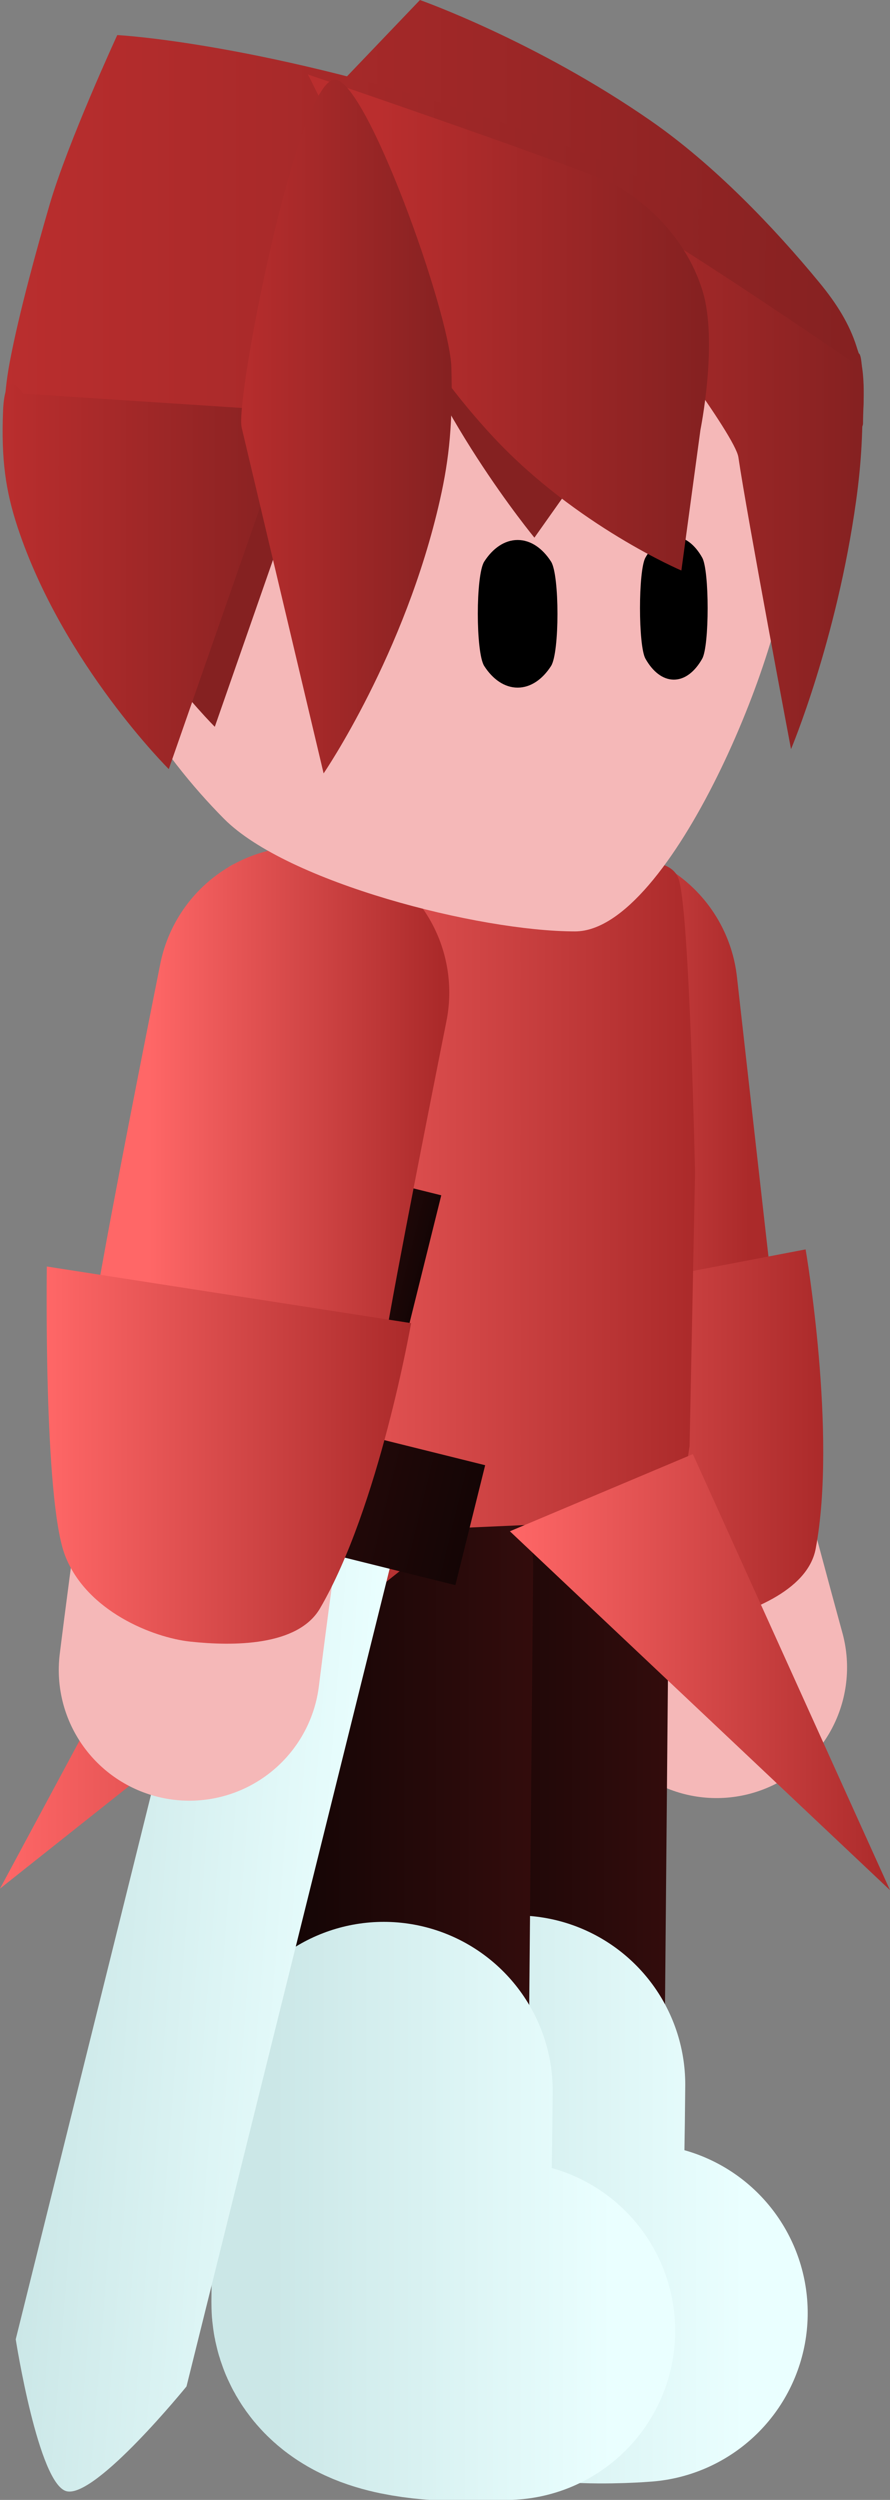 <svg version="1.1" xmlns="http://www.w3.org/2000/svg" xmlns:xlink="http://www.w3.org/1999/xlink" width="28.971" height="81.313" viewBox="0,0,28.971,81.313"><rect x="0" y="0" width="28.971" height="81.313" fill="#808080" stroke="none"/><defs><linearGradient x1="241.092" y1="174.65" x2="250.592" y2="174.65" gradientUnits="userSpaceOnUse" id="color-1"><stop offset="0" stop-color="#ff6767"/><stop offset="1" stop-color="#ab2a2a"/></linearGradient><linearGradient x1="240.658" y1="186.92" x2="253.018" y2="186.92" gradientUnits="userSpaceOnUse" id="color-2"><stop offset="0" stop-color="#ff6767"/><stop offset="1" stop-color="#ab2a2a"/></linearGradient><linearGradient x1="240.093" y1="203.132" x2="249.593" y2="203.132" gradientUnits="userSpaceOnUse" id="color-3"><stop offset="0" stop-color="#140505"/><stop offset="1" stop-color="#390e0e"/></linearGradient><linearGradient x1="239.465" y1="211.67" x2="250.465" y2="211.67" gradientUnits="userSpaceOnUse" id="color-4"><stop offset="0" stop-color="#cbe7e7"/><stop offset="1" stop-color="#eaffff"/></linearGradient><linearGradient x1="235.67" y1="203.477" x2="245.17" y2="203.477" gradientUnits="userSpaceOnUse" id="color-5"><stop offset="0" stop-color="#140505"/><stop offset="1" stop-color="#390e0e"/></linearGradient><linearGradient x1="235.152" y1="212.065" x2="246.152" y2="212.065" gradientUnits="userSpaceOnUse" id="color-6"><stop offset="0" stop-color="#cbe7e7"/><stop offset="1" stop-color="#eaffff"/></linearGradient><linearGradient x1="232.728" y1="178.978" x2="248.847" y2="178.978" gradientUnits="userSpaceOnUse" id="color-7"><stop offset="0" stop-color="#ff6767"/><stop offset="1" stop-color="#ab2a2a"/></linearGradient><linearGradient x1="226.221" y1="194.469" x2="240.93" y2="194.469" gradientUnits="userSpaceOnUse" id="color-8"><stop offset="0" stop-color="#ff6767"/><stop offset="1" stop-color="#ab2a2a"/></linearGradient><linearGradient x1="242.819" y1="194.519" x2="255.192" y2="194.519" gradientUnits="userSpaceOnUse" id="color-9"><stop offset="0" stop-color="#ff6767"/><stop offset="1" stop-color="#ab2a2a"/></linearGradient><linearGradient x1="239.592" y1="183.061" x2="236.491" y2="182.3" gradientUnits="userSpaceOnUse" id="color-10"><stop offset="0" stop-color="#140505"/><stop offset="1" stop-color="#390e0e"/></linearGradient><linearGradient x1="237.826" y1="205.772" x2="227.627" y2="204.963" gradientUnits="userSpaceOnUse" id="color-11"><stop offset="0" stop-color="#eaffff"/><stop offset="1" stop-color="#cbe7e7"/></linearGradient><linearGradient x1="241.539" y1="189.725" x2="231.644" y2="187.298" gradientUnits="userSpaceOnUse" id="color-12"><stop offset="0" stop-color="#140505"/><stop offset="1" stop-color="#390e0e"/></linearGradient><linearGradient x1="231.057" y1="174.01" x2="240.557" y2="174.01" gradientUnits="userSpaceOnUse" id="color-13"><stop offset="0" stop-color="#ff6767"/><stop offset="1" stop-color="#ab2a2a"/></linearGradient><linearGradient x1="227.739" y1="187.46" x2="239.603" y2="187.46" gradientUnits="userSpaceOnUse" id="color-14"><stop offset="0" stop-color="#ff6767"/><stop offset="1" stop-color="#ab2a2a"/></linearGradient><linearGradient x1="229.159" y1="158.255" x2="251.846" y2="158.255" gradientUnits="userSpaceOnUse" id="color-15"><stop offset="0" stop-color="#ffd499"/><stop offset="1" stop-color="#ffd599"/></linearGradient><linearGradient x1="226.847" y1="147.469" x2="254.336" y2="147.469" gradientUnits="userSpaceOnUse" id="color-16"><stop offset="0" stop-color="#ba2e2e"/><stop offset="1" stop-color="#852121"/></linearGradient><linearGradient x1="226.357" y1="147.998" x2="254.337" y2="147.998" gradientUnits="userSpaceOnUse" id="color-17"><stop offset="0" stop-color="#ba2e2e"/><stop offset="1" stop-color="#852121"/></linearGradient><linearGradient x1="226.306" y1="158.887" x2="235.777" y2="158.887" gradientUnits="userSpaceOnUse" id="color-18"><stop offset="0" stop-color="#ba2e2e"/><stop offset="1" stop-color="#852121"/></linearGradient><linearGradient x1="243.532" y1="155.13" x2="254.301" y2="155.13" gradientUnits="userSpaceOnUse" id="color-19"><stop offset="0" stop-color="#ba2e2e"/><stop offset="1" stop-color="#852121"/></linearGradient><linearGradient x1="238.592" y1="152.101" x2="249.118" y2="152.101" gradientUnits="userSpaceOnUse" id="color-20"><stop offset="0" stop-color="#ba2e2e"/><stop offset="1" stop-color="#852121"/></linearGradient><linearGradient x1="233.625" y1="154.812" x2="240.925" y2="154.812" gradientUnits="userSpaceOnUse" id="color-21"><stop offset="0" stop-color="#ba2e2e"/><stop offset="1" stop-color="#852121"/></linearGradient></defs><g transform="translate(-226.221,-140.131)"><g data-paper-data="{&quot;isPaintingLayer&quot;:true}" fill-rule="nonzero" stroke-linejoin="miter" stroke-miterlimit="10" stroke-dasharray="" stroke-dashoffset="0" style="mix-blend-mode: normal"><g><path d="M249.544,194.366c0,0 -2.368,-8.6 -2.8,-11.029c-0.512,-2.882 -1.161,-10.87 -1.161,-10.87" fill="none" stroke="#f5b8b8" stroke-width="8.5" stroke-linecap="round"/><path d="M247.385,186.461c-0.162,-0.815 -0.451,-1.282 -0.681,-3.276c-0.238,-2.061 -1.215,-10.752 -1.215,-10.752" fill="none" stroke="url(#color-1)" stroke-width="9.5" stroke-linecap="round"/><path d="M244.372,191.667c-1.271,-1.482 -3.714,-8.645 -3.714,-8.645l11.787,-2.253c0,0 1.032,6 0.328,9.736c-0.265,1.406 -2.258,2.11 -3.611,2.436c-1.186,0.286 -3.519,0.208 -4.79,-1.274z" fill="url(#color-2)" stroke="none" stroke-width="0" stroke-linecap="butt"/></g><g fill="none" stroke-linecap="round"><path d="M246.652,215.485c0,0 -3.628,0.305 -3.618,-0.799c0.024,-2.722 0.07,-7.874 0.098,-10.909c0.039,-4.319 0.117,-13.038 0.117,-13.038" stroke="url(#color-3)" stroke-width="9.5"/><path d="M247.013,215.364c0,0 -4.107,0.346 -4.096,-0.905c0.028,-3.081 0.08,-3.091 0.11,-6.526" stroke="url(#color-4)" stroke-width="11"/></g><g fill="none" stroke-linecap="round"><path d="M242.229,215.83c0,0 -3.628,0.305 -3.618,-0.799c0.024,-2.722 0.07,-7.874 0.098,-10.909c0.039,-4.319 0.117,-13.038 0.117,-13.038" stroke="url(#color-5)" stroke-width="9.5"/><path d="M242.699,215.945c0,0 -4.107,0.346 -4.096,-0.905c0.028,-3.081 0.08,-3.463 0.11,-6.898" stroke="url(#color-6)" stroke-width="11"/></g><g stroke-width="0" stroke-linecap="butt"><path d="M233.378,168.724c0.378,-1.147 2.774,-0.335 2.774,-0.335h9.352c0,0 2.456,-0.711 2.809,0.335c0.353,1.046 0.533,9.556 0.533,9.556l-0.178,8.885l-0.356,2.347l-7.503,0.335l-7.112,-0.503l-0.533,-2.682l-0.213,-8.55c0,0 -0.72,-5.904 0.427,-9.388z" fill="url(#color-7)" stroke="#001966"/><path d="M226.221,201.561l7.628,-14.183l7.081,2.51z" fill="url(#color-8)" stroke="none"/><path d="M242.819,189.938l5.956,-2.51l6.417,14.183z" data-paper-data="{&quot;index&quot;:null}" fill="url(#color-9)" stroke="none"/></g><g stroke="none" stroke-linecap="butt"><path d="M240.585,179.01l-2.015,8.105l-3.073,-0.764l2.015,-8.105z" fill="url(#color-10)" stroke-width="0"/><path d="M239.025,190.671l-6.733,27.082c0,0 -2.958,3.644 -3.904,3.409c-0.918,-0.228 -1.655,-4.942 -1.655,-4.942l6.697,-26.94z" fill="url(#color-11)" stroke-width="0.5"/><path d="M242.014,187.789l-0.97,3.901l-9.876,-2.455l0.97,-3.901z" fill="url(#color-12)" stroke-width="0"/></g><g><path d="M232.384,194.451c0,0 0.888,-7.22 1.594,-10.804c0.724,-3.677 2.264,-10.887 2.264,-10.887" fill="none" stroke="#f5b8b8" stroke-width="8.5" stroke-linecap="round"/><path d="M233.713,185.006c0.072,-0.816 0.042,-0.286 0.543,-3.083c0.533,-2.977 1.84,-9.51 1.84,-9.51" fill="none" stroke="url(#color-13)" stroke-width="9.5" stroke-linecap="round"/><path d="M228.335,190.716c-0.698,-1.823 -0.59,-9.39 -0.59,-9.39l11.858,1.842c0,0 -1.046,5.998 -2.966,9.279c-0.722,1.235 -2.836,1.228 -4.22,1.08c-1.213,-0.13 -3.384,-0.987 -4.082,-2.81z" fill="url(#color-14)" stroke="none" stroke-width="0" stroke-linecap="butt"/></g><g stroke-linecap="butt"><path d="M240.502,146.842c3.13,0 5.965,1.279 8.019,3.345c2.053,2.067 3.325,4.92 3.325,8.068c0,2.788 -3.776,12.171 -6.906,12.171c-3.13,0 -9.372,-1.595 -11.425,-3.661c-2.053,-2.067 -4.355,-5.362 -4.355,-8.51c0,-3.148 1.271,-6.002 3.325,-8.068c2.053,-2.066 4.889,-3.345 8.019,-3.345z" fill="#f5b8b8" stroke="url(#color-15)" stroke-width="0"/><path d="M244.159,158.399c0.278,0.434 0.278,2.96 -0,3.394c-0.279,0.435 -0.663,0.704 -1.088,0.704c-0.425,-0 -0.809,-0.269 -1.088,-0.704c-0.278,-0.434 -0.278,-2.96 0,-3.394c0.279,-0.435 0.663,-0.704 1.088,-0.704c0.425,0 0.809,0.269 1.088,0.704z" data-paper-data="{&quot;index&quot;:null}" fill="#000000" stroke="none" stroke-width="1.301"/><path d="M249.079,158.269c0.236,0.42 0.236,2.867 -0,3.287c-0.237,0.421 -0.564,0.682 -0.924,0.681c-0.361,0 -0.687,-0.261 -0.924,-0.682c-0.236,-0.42 -0.236,-2.867 0,-3.287c0.237,-0.421 0.564,-0.682 0.924,-0.681c0.361,0 0.687,0.261 0.924,0.682z" data-paper-data="{&quot;index&quot;:null}" fill="#000000" stroke="none" stroke-width="1.301"/><g stroke="none" stroke-width="0"><path d="M227.818,152.134c0.061,-1.561 0.651,-0.575 0.651,-0.575l8.805,0.575l-4.061,11.637c0,0 -3.444,-3.418 -4.915,-7.849c-0.4,-1.204 -0.541,-2.227 -0.48,-3.788z" data-paper-data="{&quot;index&quot;:null}" fill="#852121"/><path d="M254.296,153.772c-0.178,1.83 -1.891,0.674 -1.891,0.674c0,0 -2.084,-1.944 -4.502,-2.462c-2.389,-0.512 -5.099,0.403 -7.149,0.349c-4.38,-0.115 -13.908,1.439 -13.908,1.439l13.045,-13.64c0,0 3.772,1.329 7.524,3.934c2.029,1.408 3.988,3.444 5.487,5.267c1.161,1.411 1.571,2.61 1.393,4.44z" fill="url(#color-16)"/><path d="M254.314,153.902c0,0.347 -0.961,0.822 -0.961,0.822c0,0 -1.21,-0.037 -2.453,-0.075c-1.696,-0.052 -0.39,-3.341 -5.302,-3.49c-1.974,-0.06 -5.972,1.609 -8.577,1.96c-5.934,0.8 -10.662,0.783 -10.662,0.783c0,0 -0.037,-0.836 0.175,-1.971c0.303,-1.624 0.928,-3.861 1.301,-5.14c0.591,-2.027 2.203,-5.519 2.203,-5.519c0,0 4.785,0.238 12.446,2.818c5.223,1.759 9.977,4.384 11.56,7.231c0.408,0.734 0.27,1.903 0.27,2.581z" fill="url(#color-17)"/><path d="M226.32,153.51c0.061,-1.561 0.651,-0.575 0.651,-0.575l8.805,0.575l-4.061,11.637c0,0 -3.444,-3.418 -4.915,-7.849c-0.4,-1.204 -0.541,-2.227 -0.48,-3.788z" data-paper-data="{&quot;index&quot;:null}" fill="url(#color-18)"/><path d="M254.088,156.427c-0.634,4.556 -2.118,8.071 -2.118,8.071c0,0 -1.433,-7.583 -1.713,-9.494c-0.105,-0.719 -3.091,-4.628 -3.091,-4.628c0,0 -4.732,-4.473 -3.323,-4.613c1.089,-0.108 10.171,6.178 10.171,6.178c0,0 0.254,-1.014 0.281,0.591c0.026,1.605 -0.035,2.657 -0.207,3.895z" data-paper-data="{&quot;index&quot;:null}" fill="url(#color-19)"/><path d="M238.783,146.012c0.207,-1.236 0.762,-0.198 0.762,-0.198l9.548,4.067l-5.476,7.738c0,0 -3.447,-4.17 -4.652,-8.351c-0.328,-1.136 -0.39,-2.02 -0.182,-3.256z" fill="#852121"/><path d="M236.245,142.553c0,0 8.028,2.73 9.816,3.506c0.505,0.219 2.357,1.353 3.029,3.532c0.51,1.654 -0.068,4.519 -0.068,4.519l-0.621,4.578c0,0 -3.414,-1.452 -6.093,-4.31c-2.298,-2.451 -4.619,-6.151 -4.365,-8.429z" fill="url(#color-20)"/><path d="M240.544,156.383c-1.134,5.027 -3.789,8.904 -3.789,8.904c0,0 -2.144,-9.042 -2.667,-11.248c-0.218,-0.919 1.801,-11.201 3.012,-11.317c1.016,-0.098 3.766,7.592 3.814,9.363c0.047,1.771 -0.062,2.932 -0.37,4.297z" data-paper-data="{&quot;index&quot;:null}" fill="url(#color-21)"/></g></g></g></g></svg><!--rotationCenter:13.778507293431602:39.86856807575711-->
